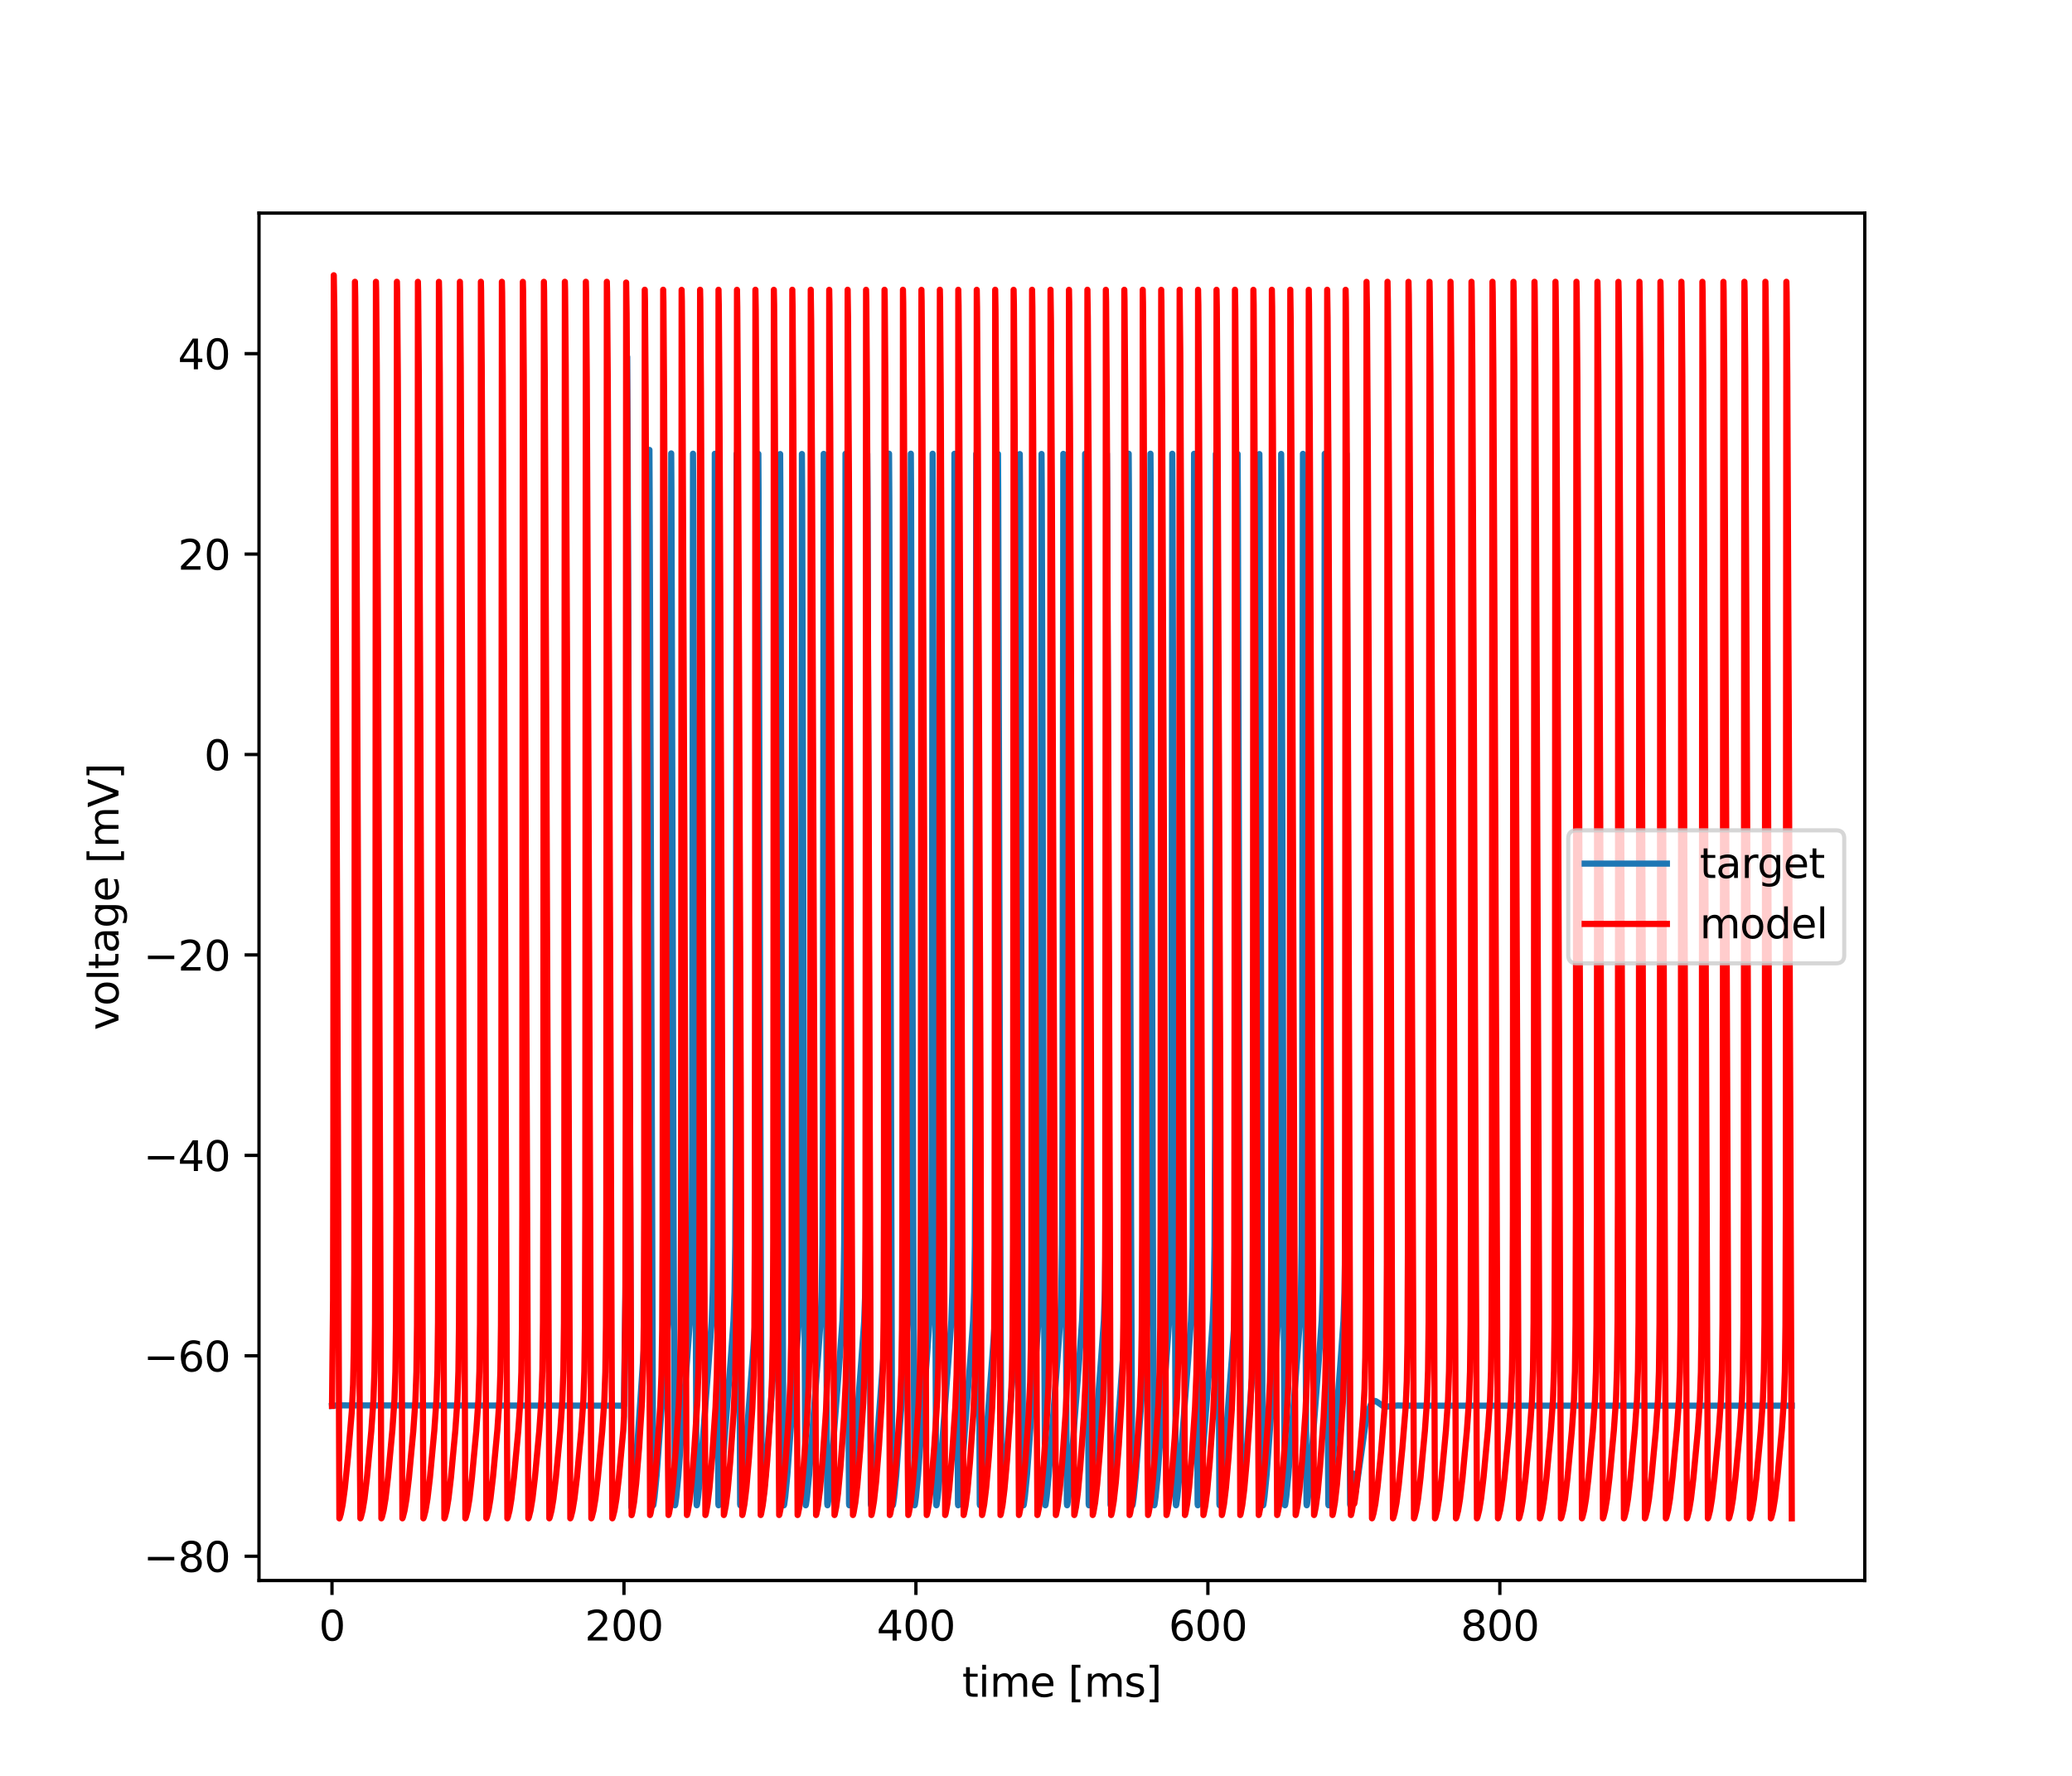 <?xml version="1.0" encoding="utf-8" standalone="no"?>
<!DOCTYPE svg PUBLIC "-//W3C//DTD SVG 1.1//EN"
  "http://www.w3.org/Graphics/SVG/1.1/DTD/svg11.dtd">
<svg xmlns:xlink="http://www.w3.org/1999/xlink" width="504pt" height="432pt" viewBox="0 0 504 432" xmlns="http://www.w3.org/2000/svg" version="1.1">
 <defs>
  <style type="text/css">*{stroke-linejoin: round; stroke-linecap: butt}</style>
 </defs>
 <g id="figure_1">
  <g id="patch_1">
   <path d="M 0 432 
L 504 432 
L 504 0 
L 0 0 
z
" style="fill: #ffffff"/>
  </g>
  <g id="axes_1">
   <g id="patch_2">
    <path d="M 63 384.48 
L 453.6 384.48 
L 453.6 51.84 
L 63 51.84 
z
" style="fill: #ffffff"/>
   </g>
   <g id="matplotlib.axis_1">
    <g id="xtick_1">
     <g id="line2d_1">
      <defs>
       <path id="me6c1c63871" d="M 0 0 
L 0 3.5 
" style="stroke: #000000; stroke-width: 0.8"/>
      </defs>
      <g>
       <use xlink:href="#me6c1c63871" x="80.755" y="384.48" style="stroke: #000000; stroke-width: 0.8"/>
      </g>
     </g>
     <g id="text_1">
      <!-- 0 -->
      <g transform="translate(77.573 399.078)scale(0.1 -0.1)">
       <defs>
        <path id="DejaVuSans-30" d="M 2034 4250 
Q 1547 4250 1301 3770 
Q 1056 3291 1056 2328 
Q 1056 1369 1301 889 
Q 1547 409 2034 409 
Q 2525 409 2770 889 
Q 3016 1369 3016 2328 
Q 3016 3291 2770 3770 
Q 2525 4250 2034 4250 
z
M 2034 4750 
Q 2819 4750 3233 4129 
Q 3647 3509 3647 2328 
Q 3647 1150 3233 529 
Q 2819 -91 2034 -91 
Q 1250 -91 836 529 
Q 422 1150 422 2328 
Q 422 3509 836 4129 
Q 1250 4750 2034 4750 
z
" transform="scale(0.016)"/>
       </defs>
       <use xlink:href="#DejaVuSans-30"/>
      </g>
     </g>
    </g>
    <g id="xtick_2">
     <g id="line2d_2">
      <g>
       <use xlink:href="#me6c1c63871" x="151.773" y="384.48" style="stroke: #000000; stroke-width: 0.8"/>
      </g>
     </g>
     <g id="text_2">
      <!-- 200 -->
      <g transform="translate(142.229 399.078)scale(0.1 -0.1)">
       <defs>
        <path id="DejaVuSans-32" d="M 1228 531 
L 3431 531 
L 3431 0 
L 469 0 
L 469 531 
Q 828 903 1448 1529 
Q 2069 2156 2228 2338 
Q 2531 2678 2651 2914 
Q 2772 3150 2772 3378 
Q 2772 3750 2511 3984 
Q 2250 4219 1831 4219 
Q 1534 4219 1204 4116 
Q 875 4013 500 3803 
L 500 4441 
Q 881 4594 1212 4672 
Q 1544 4750 1819 4750 
Q 2544 4750 2975 4387 
Q 3406 4025 3406 3419 
Q 3406 3131 3298 2873 
Q 3191 2616 2906 2266 
Q 2828 2175 2409 1742 
Q 1991 1309 1228 531 
z
" transform="scale(0.016)"/>
       </defs>
       <use xlink:href="#DejaVuSans-32"/>
       <use xlink:href="#DejaVuSans-30" x="63.623"/>
       <use xlink:href="#DejaVuSans-30" x="127.246"/>
      </g>
     </g>
    </g>
    <g id="xtick_3">
     <g id="line2d_3">
      <g>
       <use xlink:href="#me6c1c63871" x="222.791" y="384.48" style="stroke: #000000; stroke-width: 0.8"/>
      </g>
     </g>
     <g id="text_3">
      <!-- 400 -->
      <g transform="translate(213.247 399.078)scale(0.1 -0.1)">
       <defs>
        <path id="DejaVuSans-34" d="M 2419 4116 
L 825 1625 
L 2419 1625 
L 2419 4116 
z
M 2253 4666 
L 3047 4666 
L 3047 1625 
L 3713 1625 
L 3713 1100 
L 3047 1100 
L 3047 0 
L 2419 0 
L 2419 1100 
L 313 1100 
L 313 1709 
L 2253 4666 
z
" transform="scale(0.016)"/>
       </defs>
       <use xlink:href="#DejaVuSans-34"/>
       <use xlink:href="#DejaVuSans-30" x="63.623"/>
       <use xlink:href="#DejaVuSans-30" x="127.246"/>
      </g>
     </g>
    </g>
    <g id="xtick_4">
     <g id="line2d_4">
      <g>
       <use xlink:href="#me6c1c63871" x="293.809" y="384.48" style="stroke: #000000; stroke-width: 0.8"/>
      </g>
     </g>
     <g id="text_4">
      <!-- 600 -->
      <g transform="translate(284.265 399.078)scale(0.1 -0.1)">
       <defs>
        <path id="DejaVuSans-36" d="M 2113 2584 
Q 1688 2584 1439 2293 
Q 1191 2003 1191 1497 
Q 1191 994 1439 701 
Q 1688 409 2113 409 
Q 2538 409 2786 701 
Q 3034 994 3034 1497 
Q 3034 2003 2786 2293 
Q 2538 2584 2113 2584 
z
M 3366 4563 
L 3366 3988 
Q 3128 4100 2886 4159 
Q 2644 4219 2406 4219 
Q 1781 4219 1451 3797 
Q 1122 3375 1075 2522 
Q 1259 2794 1537 2939 
Q 1816 3084 2150 3084 
Q 2853 3084 3261 2657 
Q 3669 2231 3669 1497 
Q 3669 778 3244 343 
Q 2819 -91 2113 -91 
Q 1303 -91 875 529 
Q 447 1150 447 2328 
Q 447 3434 972 4092 
Q 1497 4750 2381 4750 
Q 2619 4750 2861 4703 
Q 3103 4656 3366 4563 
z
" transform="scale(0.016)"/>
       </defs>
       <use xlink:href="#DejaVuSans-36"/>
       <use xlink:href="#DejaVuSans-30" x="63.623"/>
       <use xlink:href="#DejaVuSans-30" x="127.246"/>
      </g>
     </g>
    </g>
    <g id="xtick_5">
     <g id="line2d_5">
      <g>
       <use xlink:href="#me6c1c63871" x="364.827" y="384.48" style="stroke: #000000; stroke-width: 0.8"/>
      </g>
     </g>
     <g id="text_5">
      <!-- 800 -->
      <g transform="translate(355.284 399.078)scale(0.1 -0.1)">
       <defs>
        <path id="DejaVuSans-38" d="M 2034 2216 
Q 1584 2216 1326 1975 
Q 1069 1734 1069 1313 
Q 1069 891 1326 650 
Q 1584 409 2034 409 
Q 2484 409 2743 651 
Q 3003 894 3003 1313 
Q 3003 1734 2745 1975 
Q 2488 2216 2034 2216 
z
M 1403 2484 
Q 997 2584 770 2862 
Q 544 3141 544 3541 
Q 544 4100 942 4425 
Q 1341 4750 2034 4750 
Q 2731 4750 3128 4425 
Q 3525 4100 3525 3541 
Q 3525 3141 3298 2862 
Q 3072 2584 2669 2484 
Q 3125 2378 3379 2068 
Q 3634 1759 3634 1313 
Q 3634 634 3220 271 
Q 2806 -91 2034 -91 
Q 1263 -91 848 271 
Q 434 634 434 1313 
Q 434 1759 690 2068 
Q 947 2378 1403 2484 
z
M 1172 3481 
Q 1172 3119 1398 2916 
Q 1625 2713 2034 2713 
Q 2441 2713 2670 2916 
Q 2900 3119 2900 3481 
Q 2900 3844 2670 4047 
Q 2441 4250 2034 4250 
Q 1625 4250 1398 4047 
Q 1172 3844 1172 3481 
z
" transform="scale(0.016)"/>
       </defs>
       <use xlink:href="#DejaVuSans-38"/>
       <use xlink:href="#DejaVuSans-30" x="63.623"/>
       <use xlink:href="#DejaVuSans-30" x="127.246"/>
      </g>
     </g>
    </g>
    <g id="text_6">
     <!-- time [ms] -->
     <g transform="translate(234.038 412.757)scale(0.1 -0.1)">
      <defs>
       <path id="DejaVuSans-74" d="M 1172 4494 
L 1172 3500 
L 2356 3500 
L 2356 3053 
L 1172 3053 
L 1172 1153 
Q 1172 725 1289 603 
Q 1406 481 1766 481 
L 2356 481 
L 2356 0 
L 1766 0 
Q 1100 0 847 248 
Q 594 497 594 1153 
L 594 3053 
L 172 3053 
L 172 3500 
L 594 3500 
L 594 4494 
L 1172 4494 
z
" transform="scale(0.016)"/>
       <path id="DejaVuSans-69" d="M 603 3500 
L 1178 3500 
L 1178 0 
L 603 0 
L 603 3500 
z
M 603 4863 
L 1178 4863 
L 1178 4134 
L 603 4134 
L 603 4863 
z
" transform="scale(0.016)"/>
       <path id="DejaVuSans-6d" d="M 3328 2828 
Q 3544 3216 3844 3400 
Q 4144 3584 4550 3584 
Q 5097 3584 5394 3201 
Q 5691 2819 5691 2113 
L 5691 0 
L 5113 0 
L 5113 2094 
Q 5113 2597 4934 2840 
Q 4756 3084 4391 3084 
Q 3944 3084 3684 2787 
Q 3425 2491 3425 1978 
L 3425 0 
L 2847 0 
L 2847 2094 
Q 2847 2600 2669 2842 
Q 2491 3084 2119 3084 
Q 1678 3084 1418 2786 
Q 1159 2488 1159 1978 
L 1159 0 
L 581 0 
L 581 3500 
L 1159 3500 
L 1159 2956 
Q 1356 3278 1631 3431 
Q 1906 3584 2284 3584 
Q 2666 3584 2933 3390 
Q 3200 3197 3328 2828 
z
" transform="scale(0.016)"/>
       <path id="DejaVuSans-65" d="M 3597 1894 
L 3597 1613 
L 953 1613 
Q 991 1019 1311 708 
Q 1631 397 2203 397 
Q 2534 397 2845 478 
Q 3156 559 3463 722 
L 3463 178 
Q 3153 47 2828 -22 
Q 2503 -91 2169 -91 
Q 1331 -91 842 396 
Q 353 884 353 1716 
Q 353 2575 817 3079 
Q 1281 3584 2069 3584 
Q 2775 3584 3186 3129 
Q 3597 2675 3597 1894 
z
M 3022 2063 
Q 3016 2534 2758 2815 
Q 2500 3097 2075 3097 
Q 1594 3097 1305 2825 
Q 1016 2553 972 2059 
L 3022 2063 
z
" transform="scale(0.016)"/>
       <path id="DejaVuSans-20" transform="scale(0.016)"/>
       <path id="DejaVuSans-5b" d="M 550 4863 
L 1875 4863 
L 1875 4416 
L 1125 4416 
L 1125 -397 
L 1875 -397 
L 1875 -844 
L 550 -844 
L 550 4863 
z
" transform="scale(0.016)"/>
       <path id="DejaVuSans-73" d="M 2834 3397 
L 2834 2853 
Q 2591 2978 2328 3040 
Q 2066 3103 1784 3103 
Q 1356 3103 1142 2972 
Q 928 2841 928 2578 
Q 928 2378 1081 2264 
Q 1234 2150 1697 2047 
L 1894 2003 
Q 2506 1872 2764 1633 
Q 3022 1394 3022 966 
Q 3022 478 2636 193 
Q 2250 -91 1575 -91 
Q 1294 -91 989 -36 
Q 684 19 347 128 
L 347 722 
Q 666 556 975 473 
Q 1284 391 1588 391 
Q 1994 391 2212 530 
Q 2431 669 2431 922 
Q 2431 1156 2273 1281 
Q 2116 1406 1581 1522 
L 1381 1569 
Q 847 1681 609 1914 
Q 372 2147 372 2553 
Q 372 3047 722 3315 
Q 1072 3584 1716 3584 
Q 2034 3584 2315 3537 
Q 2597 3491 2834 3397 
z
" transform="scale(0.016)"/>
       <path id="DejaVuSans-5d" d="M 1947 4863 
L 1947 -844 
L 622 -844 
L 622 -397 
L 1369 -397 
L 1369 4416 
L 622 4416 
L 622 4863 
L 1947 4863 
z
" transform="scale(0.016)"/>
      </defs>
      <use xlink:href="#DejaVuSans-74"/>
      <use xlink:href="#DejaVuSans-69" x="39.209"/>
      <use xlink:href="#DejaVuSans-6d" x="66.992"/>
      <use xlink:href="#DejaVuSans-65" x="164.404"/>
      <use xlink:href="#DejaVuSans-20" x="225.928"/>
      <use xlink:href="#DejaVuSans-5b" x="257.715"/>
      <use xlink:href="#DejaVuSans-6d" x="296.729"/>
      <use xlink:href="#DejaVuSans-73" x="394.141"/>
      <use xlink:href="#DejaVuSans-5d" x="446.24"/>
     </g>
    </g>
   </g>
   <g id="matplotlib.axis_2">
    <g id="ytick_1">
     <g id="line2d_6">
      <defs>
       <path id="m7ff0df40a5" d="M 0 0 
L -3.5 0 
" style="stroke: #000000; stroke-width: 0.8"/>
      </defs>
      <g>
       <use xlink:href="#m7ff0df40a5" x="63" y="378.57" style="stroke: #000000; stroke-width: 0.8"/>
      </g>
     </g>
     <g id="text_7">
      <!-- −80 -->
      <g transform="translate(34.895 382.369)scale(0.1 -0.1)">
       <defs>
        <path id="DejaVuSans-2212" d="M 678 2272 
L 4684 2272 
L 4684 1741 
L 678 1741 
L 678 2272 
z
" transform="scale(0.016)"/>
       </defs>
       <use xlink:href="#DejaVuSans-2212"/>
       <use xlink:href="#DejaVuSans-38" x="83.789"/>
       <use xlink:href="#DejaVuSans-30" x="147.412"/>
      </g>
     </g>
    </g>
    <g id="ytick_2">
     <g id="line2d_7">
      <g>
       <use xlink:href="#m7ff0df40a5" x="63" y="329.813" style="stroke: #000000; stroke-width: 0.8"/>
      </g>
     </g>
     <g id="text_8">
      <!-- −60 -->
      <g transform="translate(34.895 333.612)scale(0.1 -0.1)">
       <use xlink:href="#DejaVuSans-2212"/>
       <use xlink:href="#DejaVuSans-36" x="83.789"/>
       <use xlink:href="#DejaVuSans-30" x="147.412"/>
      </g>
     </g>
    </g>
    <g id="ytick_3">
     <g id="line2d_8">
      <g>
       <use xlink:href="#m7ff0df40a5" x="63" y="281.056" style="stroke: #000000; stroke-width: 0.8"/>
      </g>
     </g>
     <g id="text_9">
      <!-- −40 -->
      <g transform="translate(34.895 284.855)scale(0.1 -0.1)">
       <use xlink:href="#DejaVuSans-2212"/>
       <use xlink:href="#DejaVuSans-34" x="83.789"/>
       <use xlink:href="#DejaVuSans-30" x="147.412"/>
      </g>
     </g>
    </g>
    <g id="ytick_4">
     <g id="line2d_9">
      <g>
       <use xlink:href="#m7ff0df40a5" x="63" y="232.299" style="stroke: #000000; stroke-width: 0.8"/>
      </g>
     </g>
     <g id="text_10">
      <!-- −20 -->
      <g transform="translate(34.895 236.098)scale(0.1 -0.1)">
       <use xlink:href="#DejaVuSans-2212"/>
       <use xlink:href="#DejaVuSans-32" x="83.789"/>
       <use xlink:href="#DejaVuSans-30" x="147.412"/>
      </g>
     </g>
    </g>
    <g id="ytick_5">
     <g id="line2d_10">
      <g>
       <use xlink:href="#m7ff0df40a5" x="63" y="183.542" style="stroke: #000000; stroke-width: 0.8"/>
      </g>
     </g>
     <g id="text_11">
      <!-- 0 -->
      <g transform="translate(49.638 187.341)scale(0.1 -0.1)">
       <use xlink:href="#DejaVuSans-30"/>
      </g>
     </g>
    </g>
    <g id="ytick_6">
     <g id="line2d_11">
      <g>
       <use xlink:href="#m7ff0df40a5" x="63" y="134.784" style="stroke: #000000; stroke-width: 0.8"/>
      </g>
     </g>
     <g id="text_12">
      <!-- 20 -->
      <g transform="translate(43.275 138.584)scale(0.1 -0.1)">
       <use xlink:href="#DejaVuSans-32"/>
       <use xlink:href="#DejaVuSans-30" x="63.623"/>
      </g>
     </g>
    </g>
    <g id="ytick_7">
     <g id="line2d_12">
      <g>
       <use xlink:href="#m7ff0df40a5" x="63" y="86.027" style="stroke: #000000; stroke-width: 0.8"/>
      </g>
     </g>
     <g id="text_13">
      <!-- 40 -->
      <g transform="translate(43.275 89.827)scale(0.1 -0.1)">
       <use xlink:href="#DejaVuSans-34"/>
       <use xlink:href="#DejaVuSans-30" x="63.623"/>
      </g>
     </g>
    </g>
    <g id="text_14">
     <!-- voltage [mV] -->
     <g transform="translate(28.816 250.624)rotate(-90)scale(0.1 -0.1)">
      <defs>
       <path id="DejaVuSans-76" d="M 191 3500 
L 800 3500 
L 1894 563 
L 2988 3500 
L 3597 3500 
L 2284 0 
L 1503 0 
L 191 3500 
z
" transform="scale(0.016)"/>
       <path id="DejaVuSans-6f" d="M 1959 3097 
Q 1497 3097 1228 2736 
Q 959 2375 959 1747 
Q 959 1119 1226 758 
Q 1494 397 1959 397 
Q 2419 397 2687 759 
Q 2956 1122 2956 1747 
Q 2956 2369 2687 2733 
Q 2419 3097 1959 3097 
z
M 1959 3584 
Q 2709 3584 3137 3096 
Q 3566 2609 3566 1747 
Q 3566 888 3137 398 
Q 2709 -91 1959 -91 
Q 1206 -91 779 398 
Q 353 888 353 1747 
Q 353 2609 779 3096 
Q 1206 3584 1959 3584 
z
" transform="scale(0.016)"/>
       <path id="DejaVuSans-6c" d="M 603 4863 
L 1178 4863 
L 1178 0 
L 603 0 
L 603 4863 
z
" transform="scale(0.016)"/>
       <path id="DejaVuSans-61" d="M 2194 1759 
Q 1497 1759 1228 1600 
Q 959 1441 959 1056 
Q 959 750 1161 570 
Q 1363 391 1709 391 
Q 2188 391 2477 730 
Q 2766 1069 2766 1631 
L 2766 1759 
L 2194 1759 
z
M 3341 1997 
L 3341 0 
L 2766 0 
L 2766 531 
Q 2569 213 2275 61 
Q 1981 -91 1556 -91 
Q 1019 -91 701 211 
Q 384 513 384 1019 
Q 384 1609 779 1909 
Q 1175 2209 1959 2209 
L 2766 2209 
L 2766 2266 
Q 2766 2663 2505 2880 
Q 2244 3097 1772 3097 
Q 1472 3097 1187 3025 
Q 903 2953 641 2809 
L 641 3341 
Q 956 3463 1253 3523 
Q 1550 3584 1831 3584 
Q 2591 3584 2966 3190 
Q 3341 2797 3341 1997 
z
" transform="scale(0.016)"/>
       <path id="DejaVuSans-67" d="M 2906 1791 
Q 2906 2416 2648 2759 
Q 2391 3103 1925 3103 
Q 1463 3103 1205 2759 
Q 947 2416 947 1791 
Q 947 1169 1205 825 
Q 1463 481 1925 481 
Q 2391 481 2648 825 
Q 2906 1169 2906 1791 
z
M 3481 434 
Q 3481 -459 3084 -895 
Q 2688 -1331 1869 -1331 
Q 1566 -1331 1297 -1286 
Q 1028 -1241 775 -1147 
L 775 -588 
Q 1028 -725 1275 -790 
Q 1522 -856 1778 -856 
Q 2344 -856 2625 -561 
Q 2906 -266 2906 331 
L 2906 616 
Q 2728 306 2450 153 
Q 2172 0 1784 0 
Q 1141 0 747 490 
Q 353 981 353 1791 
Q 353 2603 747 3093 
Q 1141 3584 1784 3584 
Q 2172 3584 2450 3431 
Q 2728 3278 2906 2969 
L 2906 3500 
L 3481 3500 
L 3481 434 
z
" transform="scale(0.016)"/>
       <path id="DejaVuSans-56" d="M 1831 0 
L 50 4666 
L 709 4666 
L 2188 738 
L 3669 4666 
L 4325 4666 
L 2547 0 
L 1831 0 
z
" transform="scale(0.016)"/>
      </defs>
      <use xlink:href="#DejaVuSans-76"/>
      <use xlink:href="#DejaVuSans-6f" x="59.18"/>
      <use xlink:href="#DejaVuSans-6c" x="120.361"/>
      <use xlink:href="#DejaVuSans-74" x="148.145"/>
      <use xlink:href="#DejaVuSans-61" x="187.354"/>
      <use xlink:href="#DejaVuSans-67" x="248.633"/>
      <use xlink:href="#DejaVuSans-65" x="312.109"/>
      <use xlink:href="#DejaVuSans-20" x="373.633"/>
      <use xlink:href="#DejaVuSans-5b" x="405.42"/>
      <use xlink:href="#DejaVuSans-6d" x="444.434"/>
      <use xlink:href="#DejaVuSans-56" x="541.846"/>
      <use xlink:href="#DejaVuSans-5d" x="610.254"/>
     </g>
    </g>
   </g>
   <g id="line2d_13">
    <path d="M 80.755 342.002 
L 82.006 341.875 
L 151.773 341.938 
L 152.314 300.588 
L 152.421 255.418 
L 152.563 86.818 
L 152.678 110.238 
L 153.566 366.602 
L 153.61 366.509 
L 153.815 365.228 
L 154.294 360.813 
L 154.96 352.342 
L 157.428 316.222 
L 157.614 305.888 
L 157.738 285.488 
L 157.836 227.389 
L 157.969 109.443 
L 158.031 121.658 
L 158.883 366.208 
L 158.946 366.038 
L 159.203 364.2 
L 159.718 358.931 
L 160.535 347.854 
L 161.822 331.015 
L 162.514 321.388 
L 162.772 314.403 
L 162.94 303.266 
L 163.065 277.293 
L 163.162 198.908 
L 163.269 110.297 
L 163.322 119.133 
L 163.864 300.329 
L 164.148 366.044 
L 164.183 366.179 
L 164.245 366.01 
L 164.494 364.242 
L 165.009 358.992 
L 165.834 347.8 
L 167.113 331.085 
L 167.814 321.355 
L 168.071 314.361 
L 168.24 303.188 
L 168.364 277.064 
L 168.462 198.215 
L 168.569 110.369 
L 168.622 119.339 
L 169.172 304 
L 169.439 365.964 
L 169.483 366.177 
L 169.545 366.005 
L 169.802 364.159 
L 170.317 358.874 
L 171.152 347.532 
L 172.43 330.859 
L 173.114 321.338 
L 173.371 314.327 
L 173.54 303.099 
L 173.664 276.75 
L 173.762 197.146 
L 173.868 110.384 
L 173.922 119.558 
L 174.481 307.781 
L 174.729 365.863 
L 174.783 366.177 
L 174.845 366.001 
L 175.102 364.152 
L 175.617 358.864 
L 176.452 347.52 
L 177.73 330.849 
L 178.413 321.322 
L 178.671 314.294 
L 178.84 303.008 
L 178.964 276.428 
L 179.061 196.045 
L 179.168 110.401 
L 179.221 119.78 
L 179.789 311.658 
L 180.029 365.874 
L 180.082 366.177 
L 180.144 365.997 
L 180.402 364.145 
L 180.917 358.854 
L 181.751 347.509 
L 183.03 330.839 
L 183.713 321.306 
L 183.971 314.26 
L 184.139 302.917 
L 184.264 276.098 
L 184.361 194.926 
L 184.468 110.423 
L 184.521 120.005 
L 185.098 315.62 
L 185.329 365.885 
L 185.382 366.177 
L 185.444 365.993 
L 185.702 364.138 
L 186.217 358.844 
L 187.051 347.497 
L 188.329 330.83 
L 189.013 321.291 
L 189.27 314.226 
L 189.439 302.825 
L 189.563 275.763 
L 189.661 193.801 
L 189.767 110.45 
L 189.821 120.232 
L 190.407 319.649 
L 190.62 365.761 
L 190.682 366.177 
L 190.744 365.988 
L 191.01 364.056 
L 191.525 358.728 
L 192.368 347.232 
L 193.638 330.713 
L 194.313 321.274 
L 194.57 314.192 
L 194.739 302.731 
L 194.863 275.425 
L 194.97 180.265 
L 195.058 110.438 
L 195.12 120.462 
L 195.715 323.721 
L 195.919 365.775 
L 195.982 366.177 
L 196.044 365.984 
L 196.31 364.049 
L 196.834 358.611 
L 197.704 346.714 
L 198.955 330.489 
L 199.612 321.259 
L 199.87 314.158 
L 200.038 302.637 
L 200.163 275.08 
L 200.269 179.091 
L 200.358 110.411 
L 200.42 120.695 
L 201.024 327.802 
L 201.219 365.789 
L 201.281 366.176 
L 201.343 365.98 
L 201.61 364.042 
L 202.133 358.6 
L 202.995 346.828 
L 204.255 330.479 
L 204.912 321.242 
L 205.17 314.123 
L 205.338 302.542 
L 205.462 274.729 
L 205.569 177.91 
L 205.658 110.39 
L 205.72 120.93 
L 206.332 331.847 
L 206.519 365.803 
L 206.581 366.176 
L 206.634 366.019 
L 206.874 364.333 
L 207.389 359.122 
L 208.188 348.338 
L 209.511 331.003 
L 210.203 321.397 
L 210.46 314.453 
L 210.629 303.436 
L 210.753 277.949 
L 210.851 201.286 
L 210.958 110.376 
L 211.02 121.167 
L 211.641 335.805 
L 211.827 365.938 
L 211.881 366.175 
L 211.934 366.015 
L 212.183 364.252 
L 212.697 359.006 
L 213.514 347.945 
L 214.81 330.993 
L 215.503 321.382 
L 215.76 314.419 
L 215.929 303.347 
L 216.053 277.634 
L 216.151 200.191 
L 216.257 110.37 
L 216.319 121.402 
L 216.95 339.618 
L 217.127 365.948 
L 217.172 366.176 
L 217.234 366.011 
L 217.482 364.246 
L 217.997 358.997 
L 218.823 347.806 
L 220.101 331.09 
L 220.802 321.366 
L 221.06 314.386 
L 221.229 303.258 
L 221.353 277.317 
L 221.45 199.096 
L 221.557 110.37 
L 221.61 119.167 
L 222.152 300.381 
L 222.427 365.957 
L 222.471 366.176 
L 222.533 366.007 
L 222.782 364.239 
L 223.297 358.987 
L 224.123 347.794 
L 225.419 330.867 
L 226.111 321.178 
L 226.368 313.984 
L 226.537 302.158 
L 226.653 276.999 
L 226.75 197.997 
L 226.857 110.376 
L 226.91 119.388 
L 227.46 304.07 
L 227.727 365.966 
L 227.771 366.177 
L 227.833 366.004 
L 228.091 364.157 
L 228.606 358.871 
L 229.44 347.529 
L 230.718 330.857 
L 231.402 321.334 
L 231.659 314.319 
L 231.828 303.078 
L 231.952 276.678 
L 232.05 196.898 
L 232.156 110.388 
L 232.21 119.608 
L 232.769 307.854 
L 233.018 365.865 
L 233.071 366.177 
L 233.133 366 
L 233.39 364.15 
L 233.905 358.861 
L 234.74 347.517 
L 236.018 330.847 
L 236.702 321.318 
L 236.959 314.286 
L 237.128 302.988 
L 237.252 276.354 
L 237.35 195.793 
L 237.456 110.405 
L 237.509 119.831 
L 238.078 311.733 
L 238.317 365.877 
L 238.371 366.177 
L 238.433 365.996 
L 238.699 364.068 
L 239.214 358.745 
L 240.057 347.252 
L 241.318 330.837 
L 242.001 321.303 
L 242.259 314.252 
L 242.427 302.896 
L 242.552 276.022 
L 242.649 194.67 
L 242.756 110.429 
L 242.809 120.056 
L 243.386 315.697 
L 243.617 365.888 
L 243.67 366.177 
L 243.732 365.992 
L 243.99 364.137 
L 244.505 358.842 
L 245.348 347.367 
L 246.618 330.827 
L 247.301 321.287 
L 247.559 314.219 
L 247.727 302.803 
L 247.851 275.687 
L 247.949 193.545 
L 248.056 110.458 
L 248.109 120.284 
L 248.695 319.728 
L 248.908 365.764 
L 248.97 366.177 
L 249.032 365.988 
L 249.298 364.054 
L 249.822 358.618 
L 250.692 346.723 
L 251.944 330.496 
L 252.601 321.271 
L 252.858 314.184 
L 253.027 302.71 
L 253.151 275.347 
L 253.258 179.998 
L 253.346 110.431 
L 253.409 120.515 
L 254.003 323.801 
L 254.208 365.779 
L 254.27 366.176 
L 254.332 365.984 
L 254.598 364.047 
L 255.122 358.608 
L 255.983 346.837 
L 257.226 330.7 
L 257.901 321.255 
L 258.158 314.15 
L 258.327 302.616 
L 258.451 275.001 
L 258.557 178.822 
L 258.646 110.405 
L 258.708 120.749 
L 259.312 327.882 
L 259.507 365.792 
L 259.569 366.176 
L 259.632 365.979 
L 259.907 363.964 
L 260.431 358.49 
L 261.309 346.446 
L 262.552 330.369 
L 263.2 321.239 
L 263.458 314.115 
L 263.626 302.52 
L 263.751 274.648 
L 263.857 177.64 
L 263.946 110.386 
L 264.008 120.984 
L 264.621 331.925 
L 264.807 365.806 
L 264.869 366.176 
L 264.922 366.018 
L 265.171 364.258 
L 265.686 359.014 
L 266.511 347.827 
L 267.808 330.894 
L 268.5 321.223 
L 268.757 314.08 
L 268.926 302.424 
L 269.05 274.295 
L 269.157 176.467 
L 269.246 110.374 
L 269.299 118.778 
L 269.823 293.36 
L 270.133 366.095 
L 270.169 366.175 
L 270.222 366.015 
L 270.471 364.251 
L 270.986 359.004 
L 271.802 347.942 
L 273.098 330.991 
L 273.791 321.378 
L 274.048 314.412 
L 274.217 303.327 
L 274.341 277.562 
L 274.439 199.94 
L 274.545 110.37 
L 274.599 118.997 
L 275.131 296.858 
L 275.424 366.037 
L 275.469 366.175 
L 275.522 366.011 
L 275.77 364.244 
L 276.285 358.995 
L 277.111 347.804 
L 278.389 331.088 
L 279.091 321.362 
L 279.348 314.379 
L 279.517 303.237 
L 279.641 277.245 
L 279.739 198.846 
L 279.845 110.371 
L 279.898 119.218 
L 280.44 300.451 
L 280.715 365.959 
L 280.76 366.176 
L 280.822 366.007 
L 281.079 364.163 
L 281.594 358.879 
L 282.428 347.538 
L 283.707 330.864 
L 284.39 321.346 
L 284.648 314.345 
L 284.816 303.148 
L 284.941 276.925 
L 285.038 197.747 
L 285.145 110.378 
L 285.198 119.438 
L 285.749 304.141 
L 286.015 365.968 
L 286.059 366.177 
L 286.121 366.003 
L 286.379 364.156 
L 286.903 358.762 
L 287.755 347.146 
L 289.006 330.855 
L 289.69 321.331 
L 289.947 314.312 
L 290.116 303.058 
L 290.24 276.604 
L 290.338 196.647 
L 290.445 110.391 
L 290.498 119.659 
L 291.057 307.927 
L 291.306 365.868 
L 291.359 366.177 
L 291.421 365.999 
L 291.679 364.149 
L 292.193 358.859 
L 293.028 347.515 
L 294.315 330.738 
L 294.99 321.315 
L 295.247 314.278 
L 295.416 302.967 
L 295.54 276.278 
L 295.638 195.538 
L 295.744 110.41 
L 295.798 119.882 
L 296.366 311.808 
L 296.605 365.879 
L 296.659 366.177 
L 296.721 365.995 
L 296.987 364.067 
L 297.511 358.636 
L 298.372 346.87 
L 299.633 330.514 
L 300.298 321.126 
L 300.556 313.872 
L 300.724 301.843 
L 300.84 275.946 
L 300.938 194.415 
L 301.044 110.435 
L 301.097 120.108 
L 301.674 315.773 
L 301.905 365.89 
L 301.958 366.177 
L 302.021 365.991 
L 302.287 364.06 
L 302.811 358.626 
L 303.672 346.858 
L 304.915 330.718 
L 305.589 321.283 
L 305.847 314.211 
L 306.015 302.782 
L 306.14 275.61 
L 306.246 180.9 
L 306.335 110.455 
L 306.397 120.336 
L 306.983 319.806 
L 307.196 365.768 
L 307.258 366.177 
L 307.32 365.987 
L 307.587 364.053 
L 308.11 358.616 
L 308.971 346.847 
L 310.214 330.708 
L 310.889 321.267 
L 311.146 314.177 
L 311.315 302.689 
L 311.439 275.269 
L 311.546 179.731 
L 311.635 110.425 
L 311.697 120.568 
L 312.292 323.881 
L 312.496 365.782 
L 312.558 366.176 
L 312.62 365.983 
L 312.886 364.045 
L 313.41 358.606 
L 314.28 346.708 
L 315.532 330.484 
L 316.189 321.251 
L 316.446 314.142 
L 316.615 302.594 
L 316.739 274.921 
L 316.846 178.553 
L 316.934 110.4 
L 316.997 120.802 
L 317.6 327.962 
L 317.795 365.795 
L 317.858 366.176 
L 317.911 366.021 
L 318.159 364.263 
L 318.674 359.022 
L 319.491 347.963 
L 320.796 330.902 
L 321.488 321.235 
L 321.746 314.107 
L 321.915 302.498 
L 322.039 274.567 
L 322.145 177.371 
L 322.234 110.382 
L 322.296 121.038 
L 322.909 332.004 
L 323.095 365.809 
L 323.157 366.176 
L 323.211 366.017 
L 323.459 364.256 
L 323.974 359.012 
L 324.791 347.951 
L 326.096 330.892 
L 326.779 321.39 
L 327.037 314.438 
L 327.205 303.396 
L 327.33 277.806 
L 327.427 200.787 
L 327.534 110.372 
L 327.596 121.274 
L 328.217 335.957 
L 328.404 365.942 
L 328.457 366.175 
L 328.51 366.014 
L 328.759 364.249 
L 329.274 359.002 
L 329.318 358.468 
L 329.336 359.305 
L 329.531 363.017 
L 329.62 363.192 
L 329.664 363.139 
L 329.815 362.574 
L 330.215 359.953 
L 332.177 346.223 
L 332.869 343.225 
L 333.428 341.685 
L 333.89 340.994 
L 334.272 340.781 
L 334.645 340.83 
L 335.151 341.155 
L 336.482 342.076 
L 337.121 342.189 
L 338.151 342.078 
L 339.944 341.894 
L 342.235 341.942 
L 435.845 341.938 
L 435.845 341.938 
" clip-path="url(#pbb944db815)" style="fill: none; stroke: #1f77b4; stroke-width: 1.5; stroke-linecap: square"/>
   </g>
   <g id="line2d_14">
    <path d="M 80.755 342.002 
L 81.012 316.414 
L 81.083 275.916 
L 81.19 66.96 
L 81.332 76.012 
L 81.553 113.863 
L 82.29 297.741 
L 82.548 369.36 
L 82.592 369.302 
L 82.894 368.301 
L 83.338 366.068 
L 83.862 362.176 
L 84.652 354.367 
L 85.575 343.3 
L 85.886 336.829 
L 86.063 327.827 
L 86.17 309.333 
L 86.241 242.802 
L 86.338 68.551 
L 86.409 72.226 
L 86.587 97.192 
L 87.022 201.224 
L 87.519 352.688 
L 87.661 369.345 
L 87.67 369.342 
L 87.785 369.056 
L 88.194 367.441 
L 88.664 364.59 
L 89.268 359.401 
L 90.315 348.129 
L 90.839 340.562 
L 91.079 333.574 
L 91.221 321.978 
L 91.31 292.665 
L 91.372 160.399 
L 91.443 68.547 
L 91.496 70.708 
L 91.647 88.923 
L 91.975 162.315 
L 92.765 369.344 
L 92.899 369.035 
L 93.307 367.406 
L 93.778 364.539 
L 94.39 359.247 
L 95.446 347.833 
L 95.952 340.423 
L 96.183 333.661 
L 96.325 322.261 
L 96.414 294.009 
L 96.476 168.545 
L 96.547 68.547 
L 96.609 71.203 
L 96.769 91.621 
L 97.133 175.414 
L 97.879 369.344 
L 97.994 369.068 
L 98.403 367.459 
L 98.873 364.617 
L 99.477 359.438 
L 100.524 348.174 
L 101.048 340.638 
L 101.288 333.748 
L 101.43 322.537 
L 101.518 295.283 
L 101.581 176.53 
L 101.652 68.556 
L 101.714 71.063 
L 101.874 91.29 
L 102.229 172.66 
L 102.983 369.345 
L 103.108 369.047 
L 103.516 367.425 
L 103.986 364.567 
L 104.59 359.371 
L 105.646 347.985 
L 106.161 340.499 
L 106.401 333.427 
L 106.543 321.498 
L 106.632 290.299 
L 106.694 146.826 
L 106.765 68.564 
L 106.818 70.927 
L 106.978 90.96 
L 107.333 172.173 
L 108.088 369.345 
L 108.212 369.053 
L 108.62 367.434 
L 109.091 364.58 
L 109.694 359.389 
L 110.751 348.008 
L 111.266 340.537 
L 111.505 333.516 
L 111.647 321.791 
L 111.736 291.752 
L 111.798 155.01 
L 111.869 68.551 
L 111.923 70.794 
L 112.074 89.131 
L 112.411 164.893 
L 113.192 369.345 
L 113.316 369.058 
L 113.725 367.444 
L 114.195 364.594 
L 114.799 359.408 
L 115.846 348.136 
L 116.37 340.575 
L 116.61 333.604 
L 116.752 322.077 
L 116.841 293.14 
L 116.903 163.25 
L 116.974 68.546 
L 117.027 70.663 
L 117.178 88.813 
L 117.506 162.147 
L 118.297 369.344 
L 118.43 369.037 
L 118.838 367.41 
L 119.309 364.544 
L 119.921 359.253 
L 120.977 347.841 
L 121.483 340.436 
L 121.714 333.692 
L 121.856 322.357 
L 121.945 294.456 
L 122.007 171.317 
L 122.078 68.549 
L 122.14 71.154 
L 122.3 91.506 
L 122.655 172.978 
L 123.41 369.344 
L 123.525 369.07 
L 123.934 367.462 
L 124.404 364.622 
L 125.008 359.445 
L 126.055 348.182 
L 126.579 340.651 
L 126.819 333.778 
L 126.961 322.632 
L 127.05 295.71 
L 127.112 179.245 
L 127.183 68.562 
L 127.245 71.016 
L 127.405 91.176 
L 127.76 172.492 
L 128.514 369.345 
L 128.639 369.049 
L 129.047 367.428 
L 129.517 364.571 
L 130.121 359.377 
L 131.177 347.993 
L 131.692 340.512 
L 131.932 333.458 
L 132.074 321.599 
L 132.163 290.803 
L 132.225 149.618 
L 132.296 68.559 
L 132.349 70.881 
L 132.509 90.848 
L 132.864 172.007 
L 133.619 369.345 
L 133.743 369.055 
L 134.151 367.438 
L 134.622 364.585 
L 135.225 359.396 
L 136.282 348.016 
L 136.797 340.55 
L 137.036 333.546 
L 137.178 321.89 
L 137.267 292.237 
L 137.329 157.852 
L 137.4 68.548 
L 137.454 70.748 
L 137.605 89.021 
L 137.933 162.466 
L 138.723 369.344 
L 138.847 369.06 
L 139.256 367.447 
L 139.726 364.599 
L 140.33 359.414 
L 141.377 348.144 
L 141.901 340.588 
L 142.141 333.634 
L 142.283 322.174 
L 142.372 293.598 
L 142.434 166.021 
L 142.505 68.546 
L 142.567 71.247 
L 142.727 91.724 
L 143.091 175.566 
L 143.836 369.344 
L 143.952 369.066 
L 144.36 367.456 
L 144.831 364.613 
L 145.434 359.433 
L 146.482 348.167 
L 147.006 340.626 
L 147.245 333.721 
L 147.387 322.452 
L 147.476 294.891 
L 147.538 174.048 
L 147.609 68.552 
L 147.671 71.107 
L 147.831 91.393 
L 148.186 172.813 
L 148.941 369.344 
L 149.065 369.045 
L 149.474 367.422 
L 149.944 364.562 
L 150.548 359.365 
L 151.604 347.978 
L 151.79 344.585 
L 152.119 315.69 
L 152.199 268.387 
L 152.305 68.732 
L 152.421 76.344 
L 152.643 114.915 
L 153.397 307.13 
L 153.628 368.568 
L 153.646 368.548 
L 153.815 367.88 
L 154.241 365.347 
L 154.738 360.91 
L 155.43 352.461 
L 156.167 340.957 
L 156.442 333.18 
L 156.593 322.092 
L 156.691 293.513 
L 156.753 179.801 
L 156.833 70.487 
L 156.886 73.193 
L 157.046 95.52 
L 157.454 193.528 
L 158.12 368.541 
L 158.244 368.131 
L 158.653 365.866 
L 159.132 361.845 
L 159.78 354.272 
L 160.588 342.225 
L 160.899 334.405 
L 161.067 323.654 
L 161.165 300.75 
L 161.227 223.344 
L 161.316 70.487 
L 161.378 73.615 
L 161.547 98.178 
L 161.999 208.321 
L 162.479 355.497 
L 162.612 368.539 
L 162.621 368.528 
L 162.763 367.989 
L 163.18 365.581 
L 163.668 361.341 
L 164.343 353.26 
L 165.106 341.616 
L 165.399 333.847 
L 165.559 323.018 
L 165.657 297.959 
L 165.719 206.79 
L 165.799 70.513 
L 165.861 73.324 
L 166.03 97.515 
L 166.473 205.233 
L 166.971 357.431 
L 167.095 368.54 
L 167.113 368.517 
L 167.29 367.798 
L 167.716 365.221 
L 168.222 360.634 
L 168.932 351.866 
L 169.643 340.617 
L 169.909 332.862 
L 170.06 321.141 
L 170.149 294.787 
L 170.211 187.588 
L 170.291 70.489 
L 170.344 73.046 
L 170.504 95.185 
L 170.912 193.115 
L 171.578 368.54 
L 171.702 368.137 
L 172.111 365.875 
L 172.59 361.858 
L 173.238 354.29 
L 174.046 342.251 
L 174.357 334.458 
L 174.525 323.816 
L 174.623 301.424 
L 174.685 227.206 
L 174.774 70.494 
L 174.845 74.282 
L 175.022 101.41 
L 175.555 231.903 
L 175.91 343.051 
L 176.07 368.539 
L 176.15 368.3 
L 176.531 366.307 
L 177.002 362.581 
L 177.614 355.708 
L 178.458 343.584 
L 178.813 335.525 
L 178.99 325.973 
L 179.097 306.527 
L 179.168 235.889 
L 179.266 70.501 
L 179.337 74.801 
L 179.523 104.339 
L 180.18 264.67 
L 180.402 345.732 
L 180.553 368.54 
L 180.562 368.535 
L 180.668 368.167 
L 181.077 365.921 
L 181.556 361.926 
L 182.195 354.495 
L 183.003 342.541 
L 183.323 334.711 
L 183.491 324.56 
L 183.589 304.421 
L 183.651 243.721 
L 183.749 70.487 
L 183.829 75.341 
L 184.024 107.345 
L 184.743 284.696 
L 185.036 368.539 
L 185.134 368.256 
L 185.533 366.122 
L 186.003 362.307 
L 186.625 355.229 
L 187.459 343.083 
L 187.797 335.152 
L 187.974 324.917 
L 188.081 302.076 
L 188.143 230.902 
L 188.232 70.506 
L 188.303 74.153 
L 188.48 101.127 
L 189.004 229.433 
L 189.368 342.346 
L 189.528 368.54 
L 189.599 368.341 
L 189.972 366.428 
L 190.433 362.844 
L 191.028 356.285 
L 191.871 344.359 
L 192.253 336.146 
L 192.44 326.881 
L 192.555 307.039 
L 192.626 239.204 
L 192.724 70.491 
L 192.795 74.665 
L 192.981 104.048 
L 193.629 262.194 
L 193.851 340.628 
L 194.011 368.54 
L 194.064 368.42 
L 194.393 366.825 
L 194.845 363.517 
L 195.413 357.528 
L 196.257 345.987 
L 196.701 337.296 
L 196.905 328.525 
L 197.02 313.348 
L 197.1 262.471 
L 197.207 70.49 
L 197.313 78.152 
L 197.535 118.845 
L 198.299 320.916 
L 198.503 368.539 
L 198.583 368.298 
L 198.973 366.246 
L 199.444 362.491 
L 200.056 355.587 
L 200.9 343.419 
L 201.246 335.503 
L 201.423 325.915 
L 201.53 306.297 
L 201.601 234.372 
L 201.699 70.507 
L 201.761 74.027 
L 201.938 100.851 
L 202.453 226.959 
L 202.826 341.656 
L 202.986 368.54 
L 203.048 368.38 
L 203.403 366.601 
L 203.865 363.102 
L 204.45 356.744 
L 205.303 344.821 
L 205.702 336.462 
L 205.889 327.712 
L 206.004 310.384 
L 206.075 259.247 
L 206.182 70.487 
L 206.279 77.342 
L 206.492 115.266 
L 207.247 309.777 
L 207.469 368.539 
L 207.486 368.526 
L 207.637 367.943 
L 208.055 365.509 
L 208.552 361.145 
L 209.235 352.887 
L 209.99 341.243 
L 210.274 333.43 
L 210.425 322.864 
L 210.523 297.262 
L 210.585 202.567 
L 210.665 70.499 
L 210.727 73.43 
L 210.895 97.758 
L 211.339 205.55 
L 211.836 357.85 
L 211.961 368.54 
L 211.978 368.515 
L 212.165 367.75 
L 212.591 365.145 
L 213.097 360.525 
L 213.816 351.606 
L 214.508 340.591 
L 214.775 332.805 
L 214.926 320.961 
L 215.014 293.988 
L 215.077 182.772 
L 215.156 70.495 
L 215.21 73.148 
L 215.37 95.422 
L 215.778 193.439 
L 216.444 368.54 
L 216.568 368.132 
L 216.976 365.867 
L 217.456 361.846 
L 218.104 354.273 
L 218.912 342.228 
L 219.222 334.41 
L 219.391 323.671 
L 219.489 300.823 
L 219.551 223.764 
L 219.639 70.488 
L 219.702 73.603 
L 219.87 98.151 
L 220.323 208.287 
L 220.802 355.447 
L 220.936 368.539 
L 220.944 368.528 
L 221.086 367.99 
L 221.504 365.582 
L 221.992 361.342 
L 222.667 353.262 
L 223.43 341.619 
L 223.723 333.852 
L 223.883 323.033 
L 223.98 298.029 
L 224.043 207.21 
L 224.131 70.514 
L 224.185 73.314 
L 224.353 97.49 
L 224.797 205.2 
L 225.294 357.388 
L 225.419 368.54 
L 225.436 368.518 
L 225.614 367.799 
L 226.04 365.222 
L 226.546 360.635 
L 227.256 351.868 
L 227.966 340.62 
L 228.233 332.868 
L 228.384 321.159 
L 228.472 294.868 
L 228.535 188.078 
L 228.614 70.489 
L 228.668 73.036 
L 228.827 95.16 
L 229.236 193.082 
L 229.902 368.54 
L 230.026 368.138 
L 230.434 365.876 
L 230.914 361.86 
L 231.562 354.291 
L 232.369 342.254 
L 232.68 334.463 
L 232.849 323.83 
L 232.947 301.485 
L 233.009 227.554 
L 233.097 70.494 
L 233.168 74.27 
L 233.346 101.384 
L 233.879 231.872 
L 234.234 342.986 
L 234.394 368.539 
L 234.473 368.301 
L 234.855 366.308 
L 235.326 362.582 
L 235.938 355.709 
L 236.781 343.586 
L 237.137 335.529 
L 237.314 325.985 
L 237.421 306.575 
L 237.492 236.197 
L 237.589 70.5 
L 237.66 74.788 
L 237.847 104.313 
L 238.504 264.639 
L 238.726 345.669 
L 238.877 368.54 
L 238.885 368.535 
L 238.992 368.167 
L 239.4 365.922 
L 239.88 361.927 
L 240.519 354.497 
L 241.327 342.544 
L 241.646 334.716 
L 241.815 324.573 
L 241.913 304.474 
L 241.975 244.001 
L 242.072 70.487 
L 242.152 75.328 
L 242.348 107.318 
L 243.067 284.658 
L 243.36 368.539 
L 243.457 368.256 
L 243.857 366.122 
L 244.327 362.308 
L 244.949 355.23 
L 245.783 343.085 
L 246.12 335.156 
L 246.298 324.931 
L 246.404 302.135 
L 246.467 231.232 
L 246.555 70.507 
L 246.626 74.141 
L 246.804 101.101 
L 247.328 229.402 
L 247.692 342.282 
L 247.851 368.54 
L 247.922 368.341 
L 248.295 366.429 
L 248.757 362.845 
L 249.352 356.287 
L 250.195 344.362 
L 250.577 336.15 
L 250.763 326.892 
L 250.879 307.085 
L 250.95 239.502 
L 251.047 70.491 
L 251.118 74.652 
L 251.305 104.021 
L 251.953 262.163 
L 252.175 340.563 
L 252.334 368.54 
L 252.388 368.42 
L 252.716 366.825 
L 253.169 363.519 
L 253.737 357.529 
L 254.58 345.989 
L 255.024 337.299 
L 255.228 328.534 
L 255.344 313.38 
L 255.424 262.668 
L 255.53 70.491 
L 255.637 78.137 
L 255.859 118.815 
L 256.622 320.855 
L 256.826 368.539 
L 256.906 368.298 
L 257.297 366.247 
L 257.767 362.492 
L 258.38 355.589 
L 259.223 343.422 
L 259.569 335.508 
L 259.747 325.927 
L 259.854 306.344 
L 259.925 234.683 
L 260.022 70.505 
L 260.084 74.016 
L 260.262 100.826 
L 260.777 226.929 
L 261.15 341.593 
L 261.309 368.54 
L 261.372 368.381 
L 261.727 366.602 
L 262.188 363.103 
L 262.774 356.745 
L 263.626 344.823 
L 264.026 336.466 
L 264.212 327.721 
L 264.328 310.421 
L 264.399 259.455 
L 264.505 70.487 
L 264.603 77.327 
L 264.816 115.238 
L 265.57 309.723 
L 265.792 368.539 
L 265.81 368.526 
L 265.961 367.943 
L 266.378 365.51 
L 266.875 361.146 
L 267.559 352.888 
L 268.314 341.246 
L 268.598 333.435 
L 268.749 322.88 
L 268.846 297.334 
L 268.908 203.003 
L 268.988 70.501 
L 269.05 73.419 
L 269.219 97.733 
L 269.663 205.518 
L 270.16 357.808 
L 270.284 368.54 
L 270.302 368.515 
L 270.488 367.75 
L 270.915 365.146 
L 271.421 360.527 
L 272.14 351.607 
L 272.832 340.593 
L 273.098 332.811 
L 273.249 320.98 
L 273.338 294.07 
L 273.4 183.264 
L 273.48 70.494 
L 273.533 73.138 
L 273.693 95.398 
L 274.102 193.406 
L 274.767 368.54 
L 274.892 368.132 
L 275.3 365.867 
L 275.779 361.847 
L 276.427 354.275 
L 277.235 342.23 
L 277.546 334.415 
L 277.715 323.686 
L 277.812 300.884 
L 277.874 224.119 
L 277.963 70.489 
L 278.025 73.592 
L 278.194 98.126 
L 278.647 208.255 
L 279.126 355.399 
L 279.259 368.539 
L 279.268 368.528 
L 279.41 367.99 
L 279.827 365.583 
L 280.316 361.343 
L 280.99 353.264 
L 281.754 341.621 
L 282.047 333.857 
L 282.206 323.049 
L 282.304 298.097 
L 282.366 207.624 
L 282.455 70.512 
L 282.508 73.303 
L 282.677 97.466 
L 283.121 205.168 
L 283.627 360.101 
L 283.742 368.54 
L 283.769 368.496 
L 284 367.492 
L 284.435 364.68 
L 284.958 359.667 
L 285.722 349.892 
L 286.334 339.663 
L 286.583 331.595 
L 286.725 318.38 
L 286.814 281.171 
L 286.938 70.488 
L 287.098 85.952 
L 287.4 152.009 
L 288.225 368.54 
L 288.358 368.1 
L 288.767 365.816 
L 289.246 361.772 
L 289.894 354.177 
L 290.693 342.256 
L 291.004 334.468 
L 291.173 323.845 
L 291.27 301.546 
L 291.332 227.9 
L 291.421 70.495 
L 291.492 74.258 
L 291.67 101.358 
L 292.202 231.841 
L 292.557 342.921 
L 292.717 368.54 
L 292.797 368.301 
L 293.179 366.309 
L 293.649 362.584 
L 294.262 355.711 
L 295.105 343.589 
L 295.46 335.533 
L 295.638 325.997 
L 295.744 306.622 
L 295.815 236.504 
L 295.913 70.499 
L 295.984 74.776 
L 296.17 104.286 
L 296.827 264.607 
L 297.049 345.607 
L 297.2 368.54 
L 297.209 368.535 
L 297.316 368.168 
L 297.724 365.923 
L 298.203 361.929 
L 298.843 354.498 
L 299.65 342.546 
L 299.97 334.721 
L 300.139 324.587 
L 300.236 304.526 
L 300.298 244.276 
L 300.396 70.487 
L 300.476 75.315 
L 300.671 107.291 
L 301.39 284.62 
L 301.683 368.539 
L 301.781 368.257 
L 302.18 366.123 
L 302.651 362.309 
L 303.272 355.232 
L 304.107 343.087 
L 304.444 335.161 
L 304.622 324.943 
L 304.728 302.192 
L 304.79 231.555 
L 304.879 70.509 
L 304.95 74.13 
L 305.128 101.076 
L 305.651 229.372 
L 306.015 342.219 
L 306.175 368.54 
L 306.246 368.342 
L 306.619 366.43 
L 307.081 362.847 
L 307.675 356.288 
L 308.519 344.364 
L 308.9 336.154 
L 309.087 326.902 
L 309.202 307.13 
L 309.273 239.793 
L 309.371 70.49 
L 309.442 74.64 
L 309.628 103.995 
L 310.268 260.016 
L 310.498 340.498 
L 310.658 368.54 
L 310.711 368.421 
L 311.04 366.826 
L 311.493 363.52 
L 312.061 357.531 
L 312.904 345.991 
L 313.348 337.303 
L 313.552 328.543 
L 313.668 313.412 
L 313.747 262.86 
L 313.854 70.492 
L 313.961 78.122 
L 314.182 118.786 
L 314.946 320.793 
L 315.15 368.539 
L 315.23 368.299 
L 315.621 366.248 
L 316.091 362.493 
L 316.704 355.59 
L 317.547 343.424 
L 317.893 335.512 
L 318.071 325.939 
L 318.177 306.391 
L 318.248 234.995 
L 318.346 70.504 
L 318.408 74.005 
L 318.586 100.8 
L 319.1 226.898 
L 319.473 341.529 
L 319.633 368.54 
L 319.695 368.381 
L 320.05 366.602 
L 320.512 363.104 
L 321.098 356.747 
L 321.95 344.825 
L 322.35 336.47 
L 322.536 327.731 
L 322.651 310.459 
L 322.722 259.664 
L 322.829 70.487 
L 322.927 77.312 
L 323.14 115.209 
L 323.894 309.668 
L 324.116 368.539 
L 324.134 368.526 
L 324.285 367.944 
L 324.702 365.511 
L 325.199 361.147 
L 325.883 352.89 
L 326.637 341.249 
L 326.921 333.441 
L 327.072 322.896 
L 327.17 297.407 
L 327.232 203.444 
L 327.312 70.502 
L 327.374 73.408 
L 327.543 97.708 
L 327.987 205.485 
L 328.484 357.765 
L 328.608 368.54 
L 328.626 368.515 
L 328.812 367.751 
L 329.238 365.147 
L 329.318 364.53 
L 329.336 365.198 
L 329.398 365.812 
L 329.46 365.608 
L 329.798 363.2 
L 330.499 356.597 
L 331.555 344.478 
L 331.91 337.914 
L 332.097 330.136 
L 332.212 315.479 
L 332.292 266.255 
L 332.399 68.569 
L 332.505 75.317 
L 332.718 110.992 
L 333.455 294.696 
L 333.721 369.343 
L 333.775 369.263 
L 334.103 368.132 
L 334.547 365.81 
L 335.088 361.656 
L 335.932 353.155 
L 336.775 342.799 
L 337.068 336.393 
L 337.237 327.405 
L 337.343 307.664 
L 337.405 251.996 
L 337.503 68.548 
L 337.592 73.432 
L 337.778 101.547 
L 338.293 226.52 
L 338.666 342.269 
L 338.826 369.343 
L 338.888 369.246 
L 339.234 368.027 
L 339.687 365.594 
L 340.237 361.276 
L 341.116 352.303 
L 341.906 342.396 
L 342.19 335.859 
L 342.35 326.744 
L 342.457 304.819 
L 342.519 236.339 
L 342.607 68.557 
L 342.678 71.73 
L 342.847 94.429 
L 343.238 186.234 
L 343.939 369.345 
L 344.063 369.047 
L 344.472 367.426 
L 344.942 364.567 
L 345.546 359.371 
L 346.602 347.986 
L 347.117 340.501 
L 347.357 333.431 
L 347.499 321.511 
L 347.588 290.364 
L 347.65 147.182 
L 347.721 68.564 
L 347.774 70.921 
L 347.934 90.946 
L 348.289 172.152 
L 349.043 369.345 
L 349.168 369.053 
L 349.576 367.435 
L 350.047 364.581 
L 350.65 359.39 
L 351.707 348.009 
L 352.222 340.539 
L 352.461 333.52 
L 352.603 321.804 
L 352.692 291.815 
L 352.754 155.37 
L 352.825 68.551 
L 352.878 70.788 
L 353.029 89.117 
L 353.367 164.871 
L 354.148 369.345 
L 354.272 369.059 
L 354.681 367.444 
L 355.151 364.595 
L 355.755 359.409 
L 356.802 348.137 
L 357.326 340.577 
L 357.566 333.608 
L 357.708 322.089 
L 357.796 293.199 
L 357.859 163.606 
L 357.93 68.546 
L 357.983 70.657 
L 358.134 88.799 
L 358.462 162.126 
L 359.252 369.344 
L 359.386 369.037 
L 359.794 367.41 
L 360.264 364.544 
L 360.877 359.254 
L 361.933 347.842 
L 362.439 340.438 
L 362.67 333.695 
L 362.812 322.369 
L 362.901 294.511 
L 362.963 171.667 
L 363.034 68.549 
L 363.096 71.148 
L 363.256 91.492 
L 363.611 172.957 
L 364.366 369.344 
L 364.481 369.07 
L 364.889 367.463 
L 365.36 364.623 
L 365.964 359.446 
L 367.011 348.183 
L 367.535 340.652 
L 367.775 333.782 
L 367.917 322.644 
L 368.005 295.764 
L 368.067 179.586 
L 368.138 68.562 
L 368.201 71.01 
L 368.36 91.161 
L 368.716 172.47 
L 369.47 369.345 
L 369.594 369.049 
L 370.003 367.429 
L 370.473 364.572 
L 371.077 359.378 
L 372.133 347.994 
L 372.648 340.514 
L 372.888 333.462 
L 373.03 321.612 
L 373.119 290.868 
L 373.181 149.98 
L 373.252 68.558 
L 373.305 70.875 
L 373.465 90.834 
L 373.82 171.985 
L 374.575 369.345 
L 374.699 369.055 
L 375.107 367.438 
L 375.578 364.586 
L 376.181 359.396 
L 377.238 348.017 
L 377.753 340.552 
L 377.992 333.55 
L 378.134 321.902 
L 378.223 292.299 
L 378.285 158.221 
L 378.356 68.548 
L 378.409 70.743 
L 378.56 89.007 
L 378.889 162.445 
L 379.679 369.344 
L 379.803 369.061 
L 380.212 367.447 
L 380.682 364.6 
L 381.286 359.415 
L 382.333 348.145 
L 382.857 340.59 
L 383.097 333.638 
L 383.239 322.186 
L 383.328 293.656 
L 383.39 166.376 
L 383.461 68.546 
L 383.523 71.241 
L 383.683 91.71 
L 384.047 175.545 
L 384.792 369.344 
L 384.908 369.067 
L 385.316 367.457 
L 385.787 364.613 
L 386.39 359.433 
L 387.438 348.168 
L 387.961 340.628 
L 388.201 333.725 
L 388.343 322.464 
L 388.432 294.946 
L 388.494 174.398 
L 388.565 68.553 
L 388.627 71.101 
L 388.787 91.379 
L 389.142 172.791 
L 389.897 369.344 
L 390.021 369.045 
L 390.429 367.423 
L 390.9 364.563 
L 391.503 359.366 
L 392.56 347.979 
L 393.075 340.489 
L 393.314 333.403 
L 393.456 321.418 
L 393.545 289.895 
L 393.607 144.633 
L 393.67 68.569 
L 393.732 70.964 
L 393.891 91.049 
L 394.247 172.305 
L 395.001 369.345 
L 395.125 369.051 
L 395.534 367.432 
L 396.004 364.577 
L 396.608 359.384 
L 397.664 348.002 
L 398.179 340.527 
L 398.419 333.492 
L 398.561 321.713 
L 398.65 291.363 
L 398.712 152.774 
L 398.783 68.554 
L 398.836 70.83 
L 398.987 89.218 
L 399.324 165.025 
L 400.106 369.345 
L 400.23 369.057 
L 400.638 367.441 
L 401.109 364.59 
L 401.712 359.403 
L 402.76 348.13 
L 403.284 340.565 
L 403.523 333.58 
L 403.665 322 
L 403.754 292.771 
L 403.816 161.033 
L 403.887 68.547 
L 403.941 70.698 
L 404.091 88.899 
L 404.42 162.279 
L 405.21 369.344 
L 405.343 369.035 
L 405.752 367.407 
L 406.222 364.54 
L 406.835 359.248 
L 407.891 347.835 
L 408.397 340.425 
L 408.628 333.668 
L 408.77 322.282 
L 408.859 294.105 
L 408.921 169.139 
L 408.992 68.547 
L 409.054 71.192 
L 409.214 91.596 
L 409.578 175.378 
L 410.323 369.344 
L 410.439 369.068 
L 410.847 367.46 
L 411.318 364.618 
L 411.921 359.44 
L 412.969 348.176 
L 413.492 340.64 
L 413.732 333.755 
L 413.874 322.557 
L 413.963 295.374 
L 414.025 177.111 
L 414.096 68.557 
L 414.158 71.053 
L 414.318 91.265 
L 414.673 172.624 
L 415.428 369.345 
L 415.552 369.047 
L 415.96 367.426 
L 416.431 364.568 
L 417.035 359.372 
L 418.091 347.987 
L 418.606 340.502 
L 418.845 333.434 
L 418.988 321.52 
L 419.076 290.408 
L 419.138 147.421 
L 419.209 68.563 
L 419.263 70.917 
L 419.423 90.936 
L 419.778 172.138 
L 420.532 369.345 
L 420.656 369.053 
L 421.065 367.435 
L 421.535 364.581 
L 422.139 359.391 
L 423.195 348.01 
L 423.71 340.54 
L 423.95 333.523 
L 424.092 321.812 
L 424.181 291.856 
L 424.243 155.612 
L 424.314 68.55 
L 424.367 70.784 
L 424.518 89.108 
L 424.855 164.857 
L 425.637 369.345 
L 425.761 369.059 
L 426.169 367.444 
L 426.64 364.595 
L 427.243 359.409 
L 428.291 348.138 
L 428.815 340.578 
L 429.054 333.611 
L 429.196 322.098 
L 429.285 293.238 
L 429.347 163.845 
L 429.418 68.546 
L 429.472 70.653 
L 429.622 88.789 
L 429.951 162.111 
L 430.741 369.344 
L 430.874 369.037 
L 431.283 367.41 
L 431.753 364.545 
L 432.366 359.255 
L 433.422 347.843 
L 433.928 340.439 
L 434.159 333.698 
L 434.301 322.377 
L 434.39 294.549 
L 434.452 171.903 
L 434.523 68.549 
L 434.585 71.144 
L 434.745 91.482 
L 435.1 172.943 
L 435.845 369.342 
L 435.845 369.342 
" clip-path="url(#pbb944db815)" style="fill: none; stroke: #ff0000; stroke-width: 1.5; stroke-linecap: square"/>
   </g>
   <g id="patch_3">
    <path d="M 63 384.48 
L 63 51.84 
" style="fill: none; stroke: #000000; stroke-width: 0.8; stroke-linejoin: miter; stroke-linecap: square"/>
   </g>
   <g id="patch_4">
    <path d="M 453.6 384.48 
L 453.6 51.84 
" style="fill: none; stroke: #000000; stroke-width: 0.8; stroke-linejoin: miter; stroke-linecap: square"/>
   </g>
   <g id="patch_5">
    <path d="M 63 384.48 
L 453.6 384.48 
" style="fill: none; stroke: #000000; stroke-width: 0.8; stroke-linejoin: miter; stroke-linecap: square"/>
   </g>
   <g id="patch_6">
    <path d="M 63 51.84 
L 453.6 51.84 
" style="fill: none; stroke: #000000; stroke-width: 0.8; stroke-linejoin: miter; stroke-linecap: square"/>
   </g>
   <g id="legend_1">
    <g id="patch_7">
     <path d="M 383.461 234.338 
L 446.6 234.338 
Q 448.6 234.338 448.6 232.338 
L 448.6 203.982 
Q 448.6 201.982 446.6 201.982 
L 383.461 201.982 
Q 381.461 201.982 381.461 203.982 
L 381.461 232.338 
Q 381.461 234.338 383.461 234.338 
z
" style="fill: #ffffff; opacity: 0.8; stroke: #cccccc; stroke-linejoin: miter"/>
    </g>
    <g id="line2d_15">
     <path d="M 385.461 210.08 
L 395.461 210.08 
L 405.461 210.08 
" style="fill: none; stroke: #1f77b4; stroke-width: 1.5; stroke-linecap: square"/>
    </g>
    <g id="text_15">
     <!-- target -->
     <g transform="translate(413.461 213.58)scale(0.1 -0.1)">
      <defs>
       <path id="DejaVuSans-72" d="M 2631 2963 
Q 2534 3019 2420 3045 
Q 2306 3072 2169 3072 
Q 1681 3072 1420 2755 
Q 1159 2438 1159 1844 
L 1159 0 
L 581 0 
L 581 3500 
L 1159 3500 
L 1159 2956 
Q 1341 3275 1631 3429 
Q 1922 3584 2338 3584 
Q 2397 3584 2469 3576 
Q 2541 3569 2628 3553 
L 2631 2963 
z
" transform="scale(0.016)"/>
      </defs>
      <use xlink:href="#DejaVuSans-74"/>
      <use xlink:href="#DejaVuSans-61" x="39.209"/>
      <use xlink:href="#DejaVuSans-72" x="100.488"/>
      <use xlink:href="#DejaVuSans-67" x="139.852"/>
      <use xlink:href="#DejaVuSans-65" x="203.328"/>
      <use xlink:href="#DejaVuSans-74" x="264.852"/>
     </g>
    </g>
    <g id="line2d_16">
     <path d="M 385.461 224.758 
L 395.461 224.758 
L 405.461 224.758 
" style="fill: none; stroke: #ff0000; stroke-width: 1.5; stroke-linecap: square"/>
    </g>
    <g id="text_16">
     <!-- model -->
     <g transform="translate(413.461 228.258)scale(0.1 -0.1)">
      <defs>
       <path id="DejaVuSans-64" d="M 2906 2969 
L 2906 4863 
L 3481 4863 
L 3481 0 
L 2906 0 
L 2906 525 
Q 2725 213 2448 61 
Q 2172 -91 1784 -91 
Q 1150 -91 751 415 
Q 353 922 353 1747 
Q 353 2572 751 3078 
Q 1150 3584 1784 3584 
Q 2172 3584 2448 3432 
Q 2725 3281 2906 2969 
z
M 947 1747 
Q 947 1113 1208 752 
Q 1469 391 1925 391 
Q 2381 391 2643 752 
Q 2906 1113 2906 1747 
Q 2906 2381 2643 2742 
Q 2381 3103 1925 3103 
Q 1469 3103 1208 2742 
Q 947 2381 947 1747 
z
" transform="scale(0.016)"/>
      </defs>
      <use xlink:href="#DejaVuSans-6d"/>
      <use xlink:href="#DejaVuSans-6f" x="97.412"/>
      <use xlink:href="#DejaVuSans-64" x="158.594"/>
      <use xlink:href="#DejaVuSans-65" x="222.07"/>
      <use xlink:href="#DejaVuSans-6c" x="283.594"/>
     </g>
    </g>
   </g>
  </g>
 </g>
 <defs>
  <clipPath id="pbb944db815">
   <rect x="63" y="51.84" width="390.6" height="332.64"/>
  </clipPath>
 </defs>
</svg>
